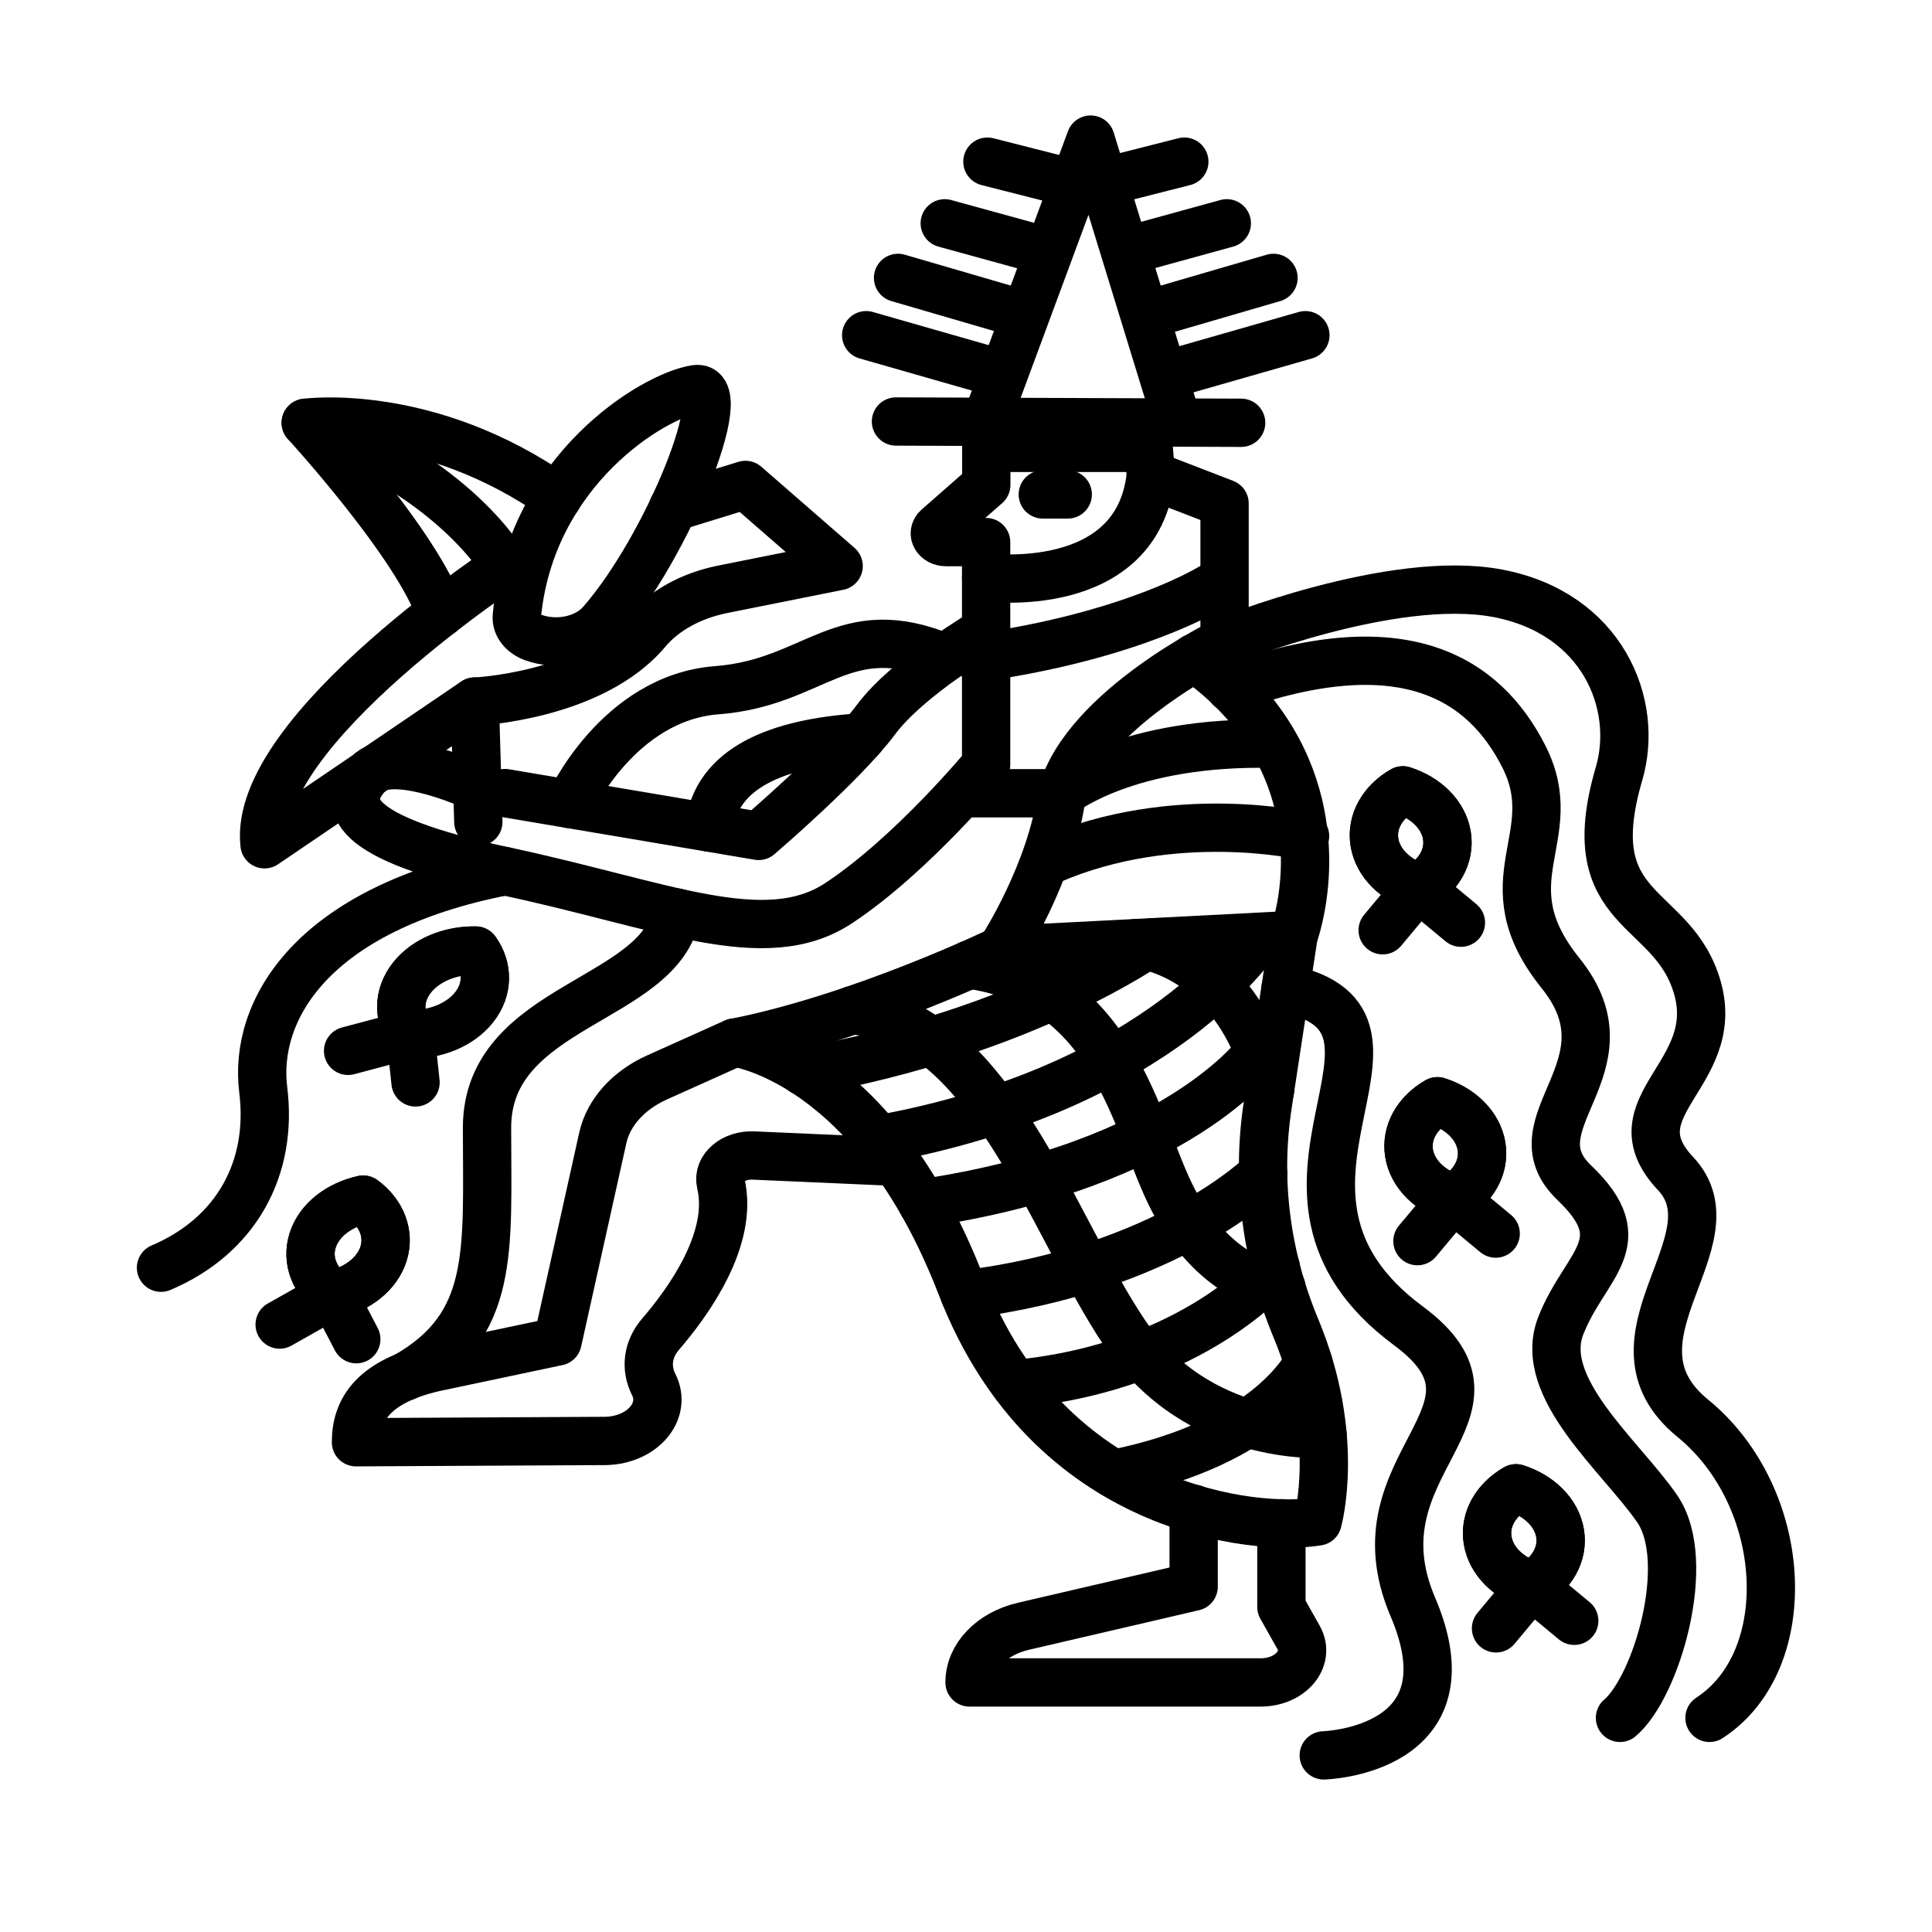 <?xml version="1.0" encoding="UTF-8"?>
<svg id="icons" xmlns="http://www.w3.org/2000/svg" viewBox="0 0 120 120">
  <defs>
    <style>
      .cls-1 {
        fill: none;
        stroke: #000;
        stroke-linecap: round;
        stroke-linejoin: round;
        stroke-width: 3px;
      }
    </style>
  </defs>
  <path class="cls-1" d="m32.04,34.71s-16.42,10.64-15.61,17.73l13.06-8.87.22,7.48"/>
  <path class="cls-1" d="m29.48,43.58s7.29-.32,10.7-4.38c1.08-1.29,2.76-2.2,4.67-2.59l7.24-1.45-5.79-5.04-4.48,1.38"/>
  <path class="cls-1" d="m33.1,39.59c-.64-.24-1.05-.76-1-1.31.85-9.1,8.5-13.71,11.11-14.11,2.33-.36-1.75,9.83-5.88,14.53-.94,1.06-2.73,1.44-4.23.89h0Z"/>
  <path class="cls-1" d="m34.63,30.91c-8.1-5.7-15.64-4.65-15.64-4.65,0,0,6.94,7.57,8.38,11.82"/>
  <path class="cls-1" d="m18.99,26.26c9.42,3.44,12.38,8.9,12.38,8.9"/>
  <path class="cls-1" d="m28.86,48.58s-4.64-1.98-5.98-.52c-1.7,1.85-1.34,3.96,8.49,6.05,9.82,2.09,16.15,5.01,20.73,1.98s9.15-8.59,9.15-8.59v-8.31s-4.85,2.82-6.86,5.53c-2.02,2.71-7.27,7.2-7.27,7.2l-15.75-2.66"/>
  <path class="cls-1" d="m61.25,39.2v-3.34s9.42,1.25,10.23-6.36l4.58,1.77v8.58s-8.61,4.15-10.09,9.42h-6.25"/>
  <path class="cls-1" d="m71.48,29.49l-.13-1.67h-10.09v2.3l-3.02,2.65c-.4.35-.08.9.52.9h2.49v2.19"/>
  <line class="cls-1" x1="64.77" y1="30.71" x2="66.32" y2="30.71"/>
  <path class="cls-1" d="m74.19,40.86c1.99,1.42,3.43,2.96,4.46,4.52,4.12,6.22,1.71,12.69,1.71,12.69l-18.18.94s3.16-4.82,3.78-9.75c0,0,4.04-3.29,13.19-3.06"/>
  <path class="cls-1" d="m65.18,53.44c7.78-3.39,15.88-1.51,15.88-1.51"/>
  <path class="cls-1" d="m62.18,59.02s-8.6,4.17-16.54,5.74c0,0,8.63,1.04,14.07,15.13,5.44,14.08,18.36,15.23,22.13,14.61,0,0,1.48-5.22-1.35-12h0c-1.86-4.47-2.46-9.2-1.75-13.86l1.61-10.55"/>
  <path class="cls-1" d="m45.64,64.75l-4.83,2.17c-1.78.8-3.02,2.18-3.37,3.76l-2.81,12.64-7.67,1.62c-3.69.86-4.85,2.55-4.85,4.64h0s15.52-.08,15.52-.08c2.29-.06,3.81-1.86,2.97-3.51h0c-.52-1.03-.37-2.19.42-3.11,1.75-2.03,4.57-5.95,3.75-9.38-.22-.94.78-1.78,2.01-1.73l8.87.39"/>
  <path class="cls-1" d="m52.95,62.75c8.57.76,12.34,13.28,16.91,20.06,4.58,6.78,12.28,6.24,12.28,6.24"/>
  <path class="cls-1" d="m60.22,59.91c9.51,1.4,10.4,10.81,12.9,15.07,2.93,4.98,6.47,4.98,6.47,4.98"/>
  <path class="cls-1" d="m70.55,58.58c7.12,1.33,8.34,9.1,8.34,9.1"/>
  <path class="cls-1" d="m49.91,66.56c13.76-2.43,21.56-8.02,21.56-8.02"/>
  <path class="cls-1" d="m54.58,70.77c17.7-3.2,23.62-12.58,23.62-12.58"/>
  <path class="cls-1" d="m57.29,74.74c15.94-2.37,20.91-9.4,20.91-9.4"/>
  <path class="cls-1" d="m59.92,80.4c12.63-1.56,18.54-7.51,18.54-7.51"/>
  <path class="cls-1" d="m63.04,85.97c11.26-1.08,16.21-7.23,16.21-7.23"/>
  <path class="cls-1" d="m69.19,91.54c9.82-1.96,12.07-6.91,12.07-6.91"/>
  <path class="cls-1" d="m74.14,93.71v4.84l-10.57,2.46c-1.99.46-3.35,1.88-3.35,3.49h0s18.08,0,18.08,0c1.85,0,3.1-1.47,2.36-2.79l-1.07-1.9v-5.2"/>
  <path class="cls-1" d="m76.05,39.85s10.41-4.24,16.97-3c6.51,1.23,8.81,6.89,7.54,11.21-2.59,8.85,3.38,7.95,4.88,13.33,1.5,5.38-5.28,7.35-1.37,11.5,3.91,4.15-4.95,10.29,1.07,15.2,6.01,4.91,6.53,15.04,1.04,18.61"/>
  <path class="cls-1" d="m76.42,42.73c10.65-3.8,15.73-.67,18.23,4.26,2.56,5.04-2.38,7.67,2.29,13.47,4.67,5.82-3.07,9.27.84,13,3.91,3.73.66,5.05-.84,8.89-1.5,3.85,3.73,8.08,5.99,11.36s-.05,11.08-2.31,12.99"/>
  <path class="cls-1" d="m58.68,40.86c-6.33-2.65-7.99,1.54-14.15,2.01s-9.15,7.07-9.15,7.07"/>
  <path class="cls-1" d="m31.37,54.11c-12.08,2.34-15.63,8.7-15.02,13.58s-1.68,9.07-6.35,11.05"/>
  <path class="cls-1" d="m53.5,45.8c-5.21.34-9.03,1.89-9.45,5.6"/>
  <path class="cls-1" d="m42.02,56.68c-.94,5.55-11.77,5.68-11.77,13.36s.54,12.28-5.07,15.46"/>
  <path class="cls-1" d="m79.85,61.39c10.09,2.11-3.8,12.5,7.63,20.96,7.31,5.41-3.56,8.48.27,17.45,3.84,8.98-5.53,9.23-5.53,9.23"/>
  <path class="cls-1" d="m89.87,51.89c.21,1.29-.51,2.51-1.76,3.23-1.44-.46-2.53-1.51-2.74-2.8-.21-1.29.51-2.51,1.76-3.23,1.44.46,2.53,1.51,2.74,2.8Z"/>
  <path class="cls-1" d="m89.87,51.89c.21,1.29-.51,2.51-1.76,3.23-1.44-.46-2.53-1.51-2.74-2.8-.21-1.29.51-2.51,1.76-3.23,1.44.46,2.53,1.51,2.74,2.8Z"/>
  <polyline class="cls-1" points="90.74 57.31 88.1 55.12 85.88 57.78"/>
  <path class="cls-1" d="m92.02,71.2c.21,1.29-.51,2.51-1.76,3.23-1.44-.46-2.53-1.51-2.74-2.8-.21-1.29.51-2.51,1.76-3.23,1.44.46,2.53,1.51,2.74,2.8Z"/>
  <path class="cls-1" d="m92.02,71.2c.21,1.29-.51,2.51-1.76,3.23-1.44-.46-2.53-1.51-2.74-2.8-.21-1.29.51-2.51,1.76-3.23,1.44.46,2.53,1.51,2.74,2.8Z"/>
  <polyline class="cls-1" points="92.9 76.62 90.26 74.43 88.04 77.09"/>
  <path class="cls-1" d="m96.9,95.24c.21,1.29-.51,2.51-1.76,3.23-1.44-.46-2.53-1.51-2.74-2.8-.21-1.29.51-2.51,1.76-3.23,1.44.46,2.53,1.51,2.74,2.8Z"/>
  <path class="cls-1" d="m96.9,95.24c.21,1.29-.51,2.51-1.76,3.23-1.44-.46-2.53-1.51-2.74-2.8-.21-1.29.51-2.51,1.76-3.23,1.44.46,2.53,1.51,2.74,2.8Z"/>
  <polyline class="cls-1" points="97.78 100.67 95.14 98.48 92.92 101.14"/>
  <path class="cls-1" d="m23.82,77.88c-.4,1.26-1.64,2.2-3.14,2.53-1.13-.83-1.66-2.11-1.26-3.37s1.64-2.2,3.14-2.53c1.13.83,1.66,2.11,1.26,3.37Z"/>
  <path class="cls-1" d="m23.82,77.88c-.4,1.26-1.64,2.2-3.14,2.53-1.13-.83-1.66-2.11-1.26-3.37s1.64-2.2,3.14-2.53c1.13.83,1.66,2.11,1.26,3.37Z"/>
  <polyline class="cls-1" points="22.13 83.18 20.68 80.4 17.37 82.27"/>
  <path class="cls-1" d="m29.46,62.55c-.87,1.11-2.41,1.72-3.97,1.69-.76-1.06-.78-2.4.09-3.51s2.41-1.72,3.97-1.69c.76,1.06.78,2.4-.09,3.51Z"/>
  <path class="cls-1" d="m29.46,62.55c-.87,1.11-2.41,1.72-3.97,1.69-.76-1.06-.78-2.4.09-3.51s2.41-1.72,3.97-1.69c.76,1.06.78,2.4-.09,3.51Z"/>
  <polyline class="cls-1" points="25.81 67.23 25.49 64.24 21.62 65.27"/>
  <path class="cls-1" d="m60.7,40.86c9.69-1.35,14.53-4.37,14.53-4.37"/>
  <line class="cls-1" x1="55.65" y1="26.18" x2="77.09" y2="26.26"/>
  <polyline class="cls-1" points="61.25 26.18 67.74 8.67 73.12 26.18"/>
  <line class="cls-1" x1="58.68" y1="13.87" x2="64.17" y2="15.38"/>
  <line class="cls-1" x1="55.78" y1="17.26" x2="63.33" y2="19.46"/>
  <line class="cls-1" x1="53.8" y1="20.82" x2="61.8" y2="23.11"/>
  <line class="cls-1" x1="61.33" y1="10.04" x2="66.52" y2="11.36"/>
  <line class="cls-1" x1="76.2" y1="13.87" x2="70.71" y2="15.38"/>
  <line class="cls-1" x1="79.1" y1="17.26" x2="71.55" y2="19.46"/>
  <line class="cls-1" x1="81.08" y1="20.82" x2="73.08" y2="23.11"/>
  <line class="cls-1" x1="73.56" y1="10.04" x2="68.36" y2="11.36"/>
</svg>